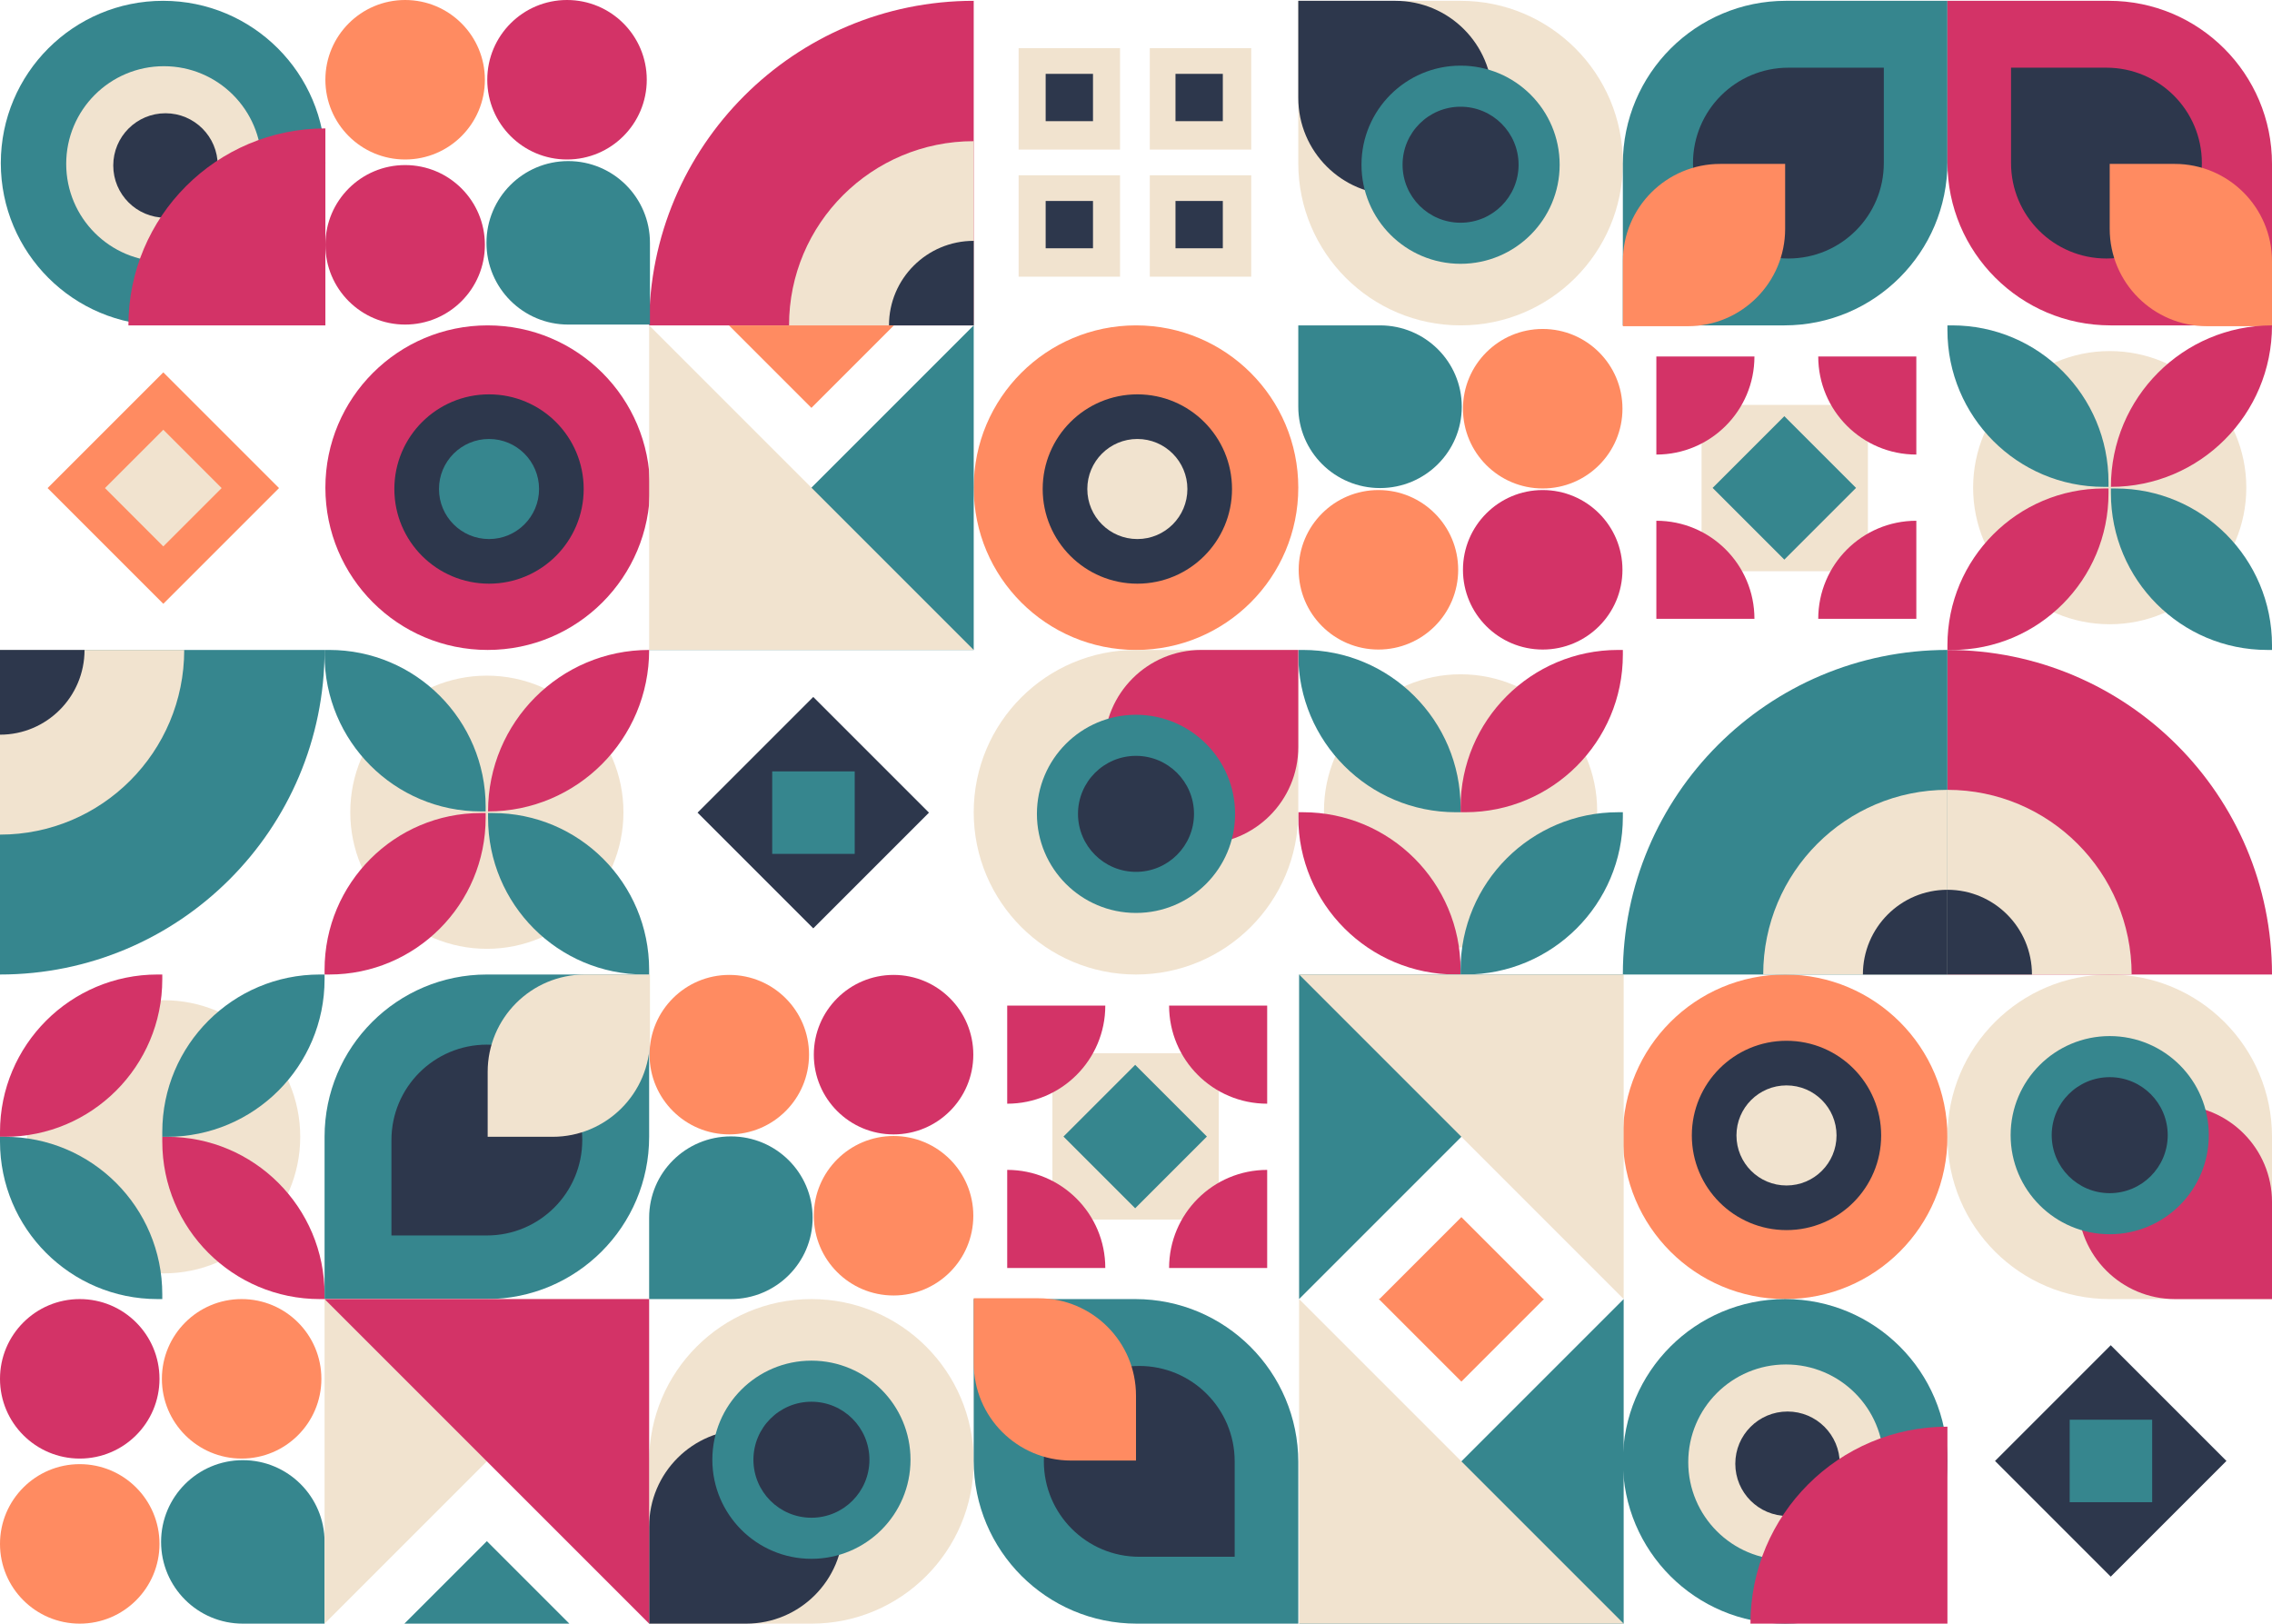 <svg xmlns="http://www.w3.org/2000/svg" viewBox="0 0 1680 1201"><g fill="none"><g transform="translate(240.6 240.6)"><circle cx="120" cy="120" r="120" fill="#d33367"/><circle cx="121" cy="121" r="70" fill="#2d374c"/><circle cx="121" cy="121" r="37" fill="#36868e"/></g><g transform="translate(720 240.6)"><circle cx="120" cy="120" r="120" fill="#ff8b61"/><circle cx="121" cy="121" r="70" fill="#2d374c"/><circle cx="121" cy="121" r="37" fill="#f1e3cf"/></g><g transform="matrix(1 0 0 -1 1200 960.6)"><circle cx="120" cy="120" r="120" fill="#ff8b61"/><circle cx="121" cy="121" r="70" fill="#2d374c"/><circle cx="121" cy="121" r="37" fill="#f1e3cf"/></g><path fill="#d33367" d="M1081.769 421.337c0 32.567 26.4 58.968 58.968 58.968 32.567 0 58.968-26.4 58.968-58.968 0-32.567-26.4-58.968-58.968-58.968-32.567 0-58.968 26.4-58.968 58.968z"/><path fill="#ff8b61" d="M960.295 421.337c0 32.567 26.4 58.968 58.968 58.968 32.567 0 58.968-26.4 58.968-58.968 0-32.567-26.4-58.968-58.968-58.968-32.567 0-58.968 26.4-58.968 58.968zm121.474-119.115c0 32.567 26.4 58.968 58.968 58.968 32.567 0 58.968-26.401 58.968-58.968 0-32.568-26.4-58.968-58.968-58.968-32.567 0-58.968 26.4-58.968 58.968z"/><path fill="#36868e" d="M960 240.6v60.147c0 33.219 27.06 60.148 60.442 60.148 33.382 0 60.443-26.93 60.443-60.148s-27.061-60.147-60.443-60.147z"/><path fill="#f1e3cf" d="M1381.2 299.4h-123v123h123z"/><path fill="#36868e" d="M1319.397 307.741l-53.033 53.033 53.033 53.034 53.033-53.034z"/><path fill="#d33367" d="M1417.002 263.598h-72.53c0 40.057 32.473 72.53 72.53 72.53zm0 194.004v-72.53c-40.057 0-72.53 32.473-72.53 72.53zm-192.235 0h72.53c0-40.057-32.473-72.53-72.53-72.53zm0-194.004v72.53c40.057 0 72.53-32.473 72.53-72.53z"/><path fill="#2d374c" d="M1560.753 994.731l-85.56 85.56 85.56 85.56 85.56-85.56z"/><path fill="#36868e" d="M1591.4 1049.8h-61v61h61z"/><path fill="#f1e3cf" d="M1080 240.6c66.274 0 120-53.726 120-120S1146.274.6 1080 .6H960v120c0 66.274 53.726 120 120 120z"/><path fill="#2d374c" d="M1031.759 144.118c39.631 0 71.759-32.128 71.759-71.76 0-39.63-32.128-71.758-71.76-71.758H960v71.759c0 39.631 32.128 71.759 71.759 71.759z"/><path fill="#36868e" d="M1080 195.072c40.464 0 73.266-32.802 73.266-73.266 0-40.464-32.802-73.266-73.266-73.266-40.464 0-73.266 32.802-73.266 73.266 0 40.464 32.802 73.266 73.266 73.266z"/><path fill="#2d374c" d="M1080 164.695c23.687 0 42.89-19.202 42.89-42.889s-19.203-42.89-42.89-42.89-42.89 19.203-42.89 42.89 19.203 42.89 42.89 42.89z"/><path fill="#36868e" d="M1200 121.203V240.6h119.397c66.607 0 120.603-53.996 120.603-120.603V.6h-119.397C1253.996.6 1200 54.596 1200 121.203z"/><path fill="#2d374c" d="M1251.86 120.6c0 38.965 31.587 70.553 70.552 70.553s70.553-31.588 70.553-70.553V50.047h-70.553c-38.965 0-70.553 31.588-70.553 70.553z"/><path fill="#ff8b61" d="M1200 193.203v48h48c39.765 0 72-32.235 72-72v-48h-48c-39.765 0-72 32.236-72 72z"/><path fill="#d33367" d="M1680 121.203V240.6h-119.397c-66.607 0-120.603-53.996-120.603-120.603V.6h119.397C1626.004.6 1680 54.596 1680 121.203z"/><path fill="#2d374c" d="M1628.14 120.6c0 38.965-31.587 70.553-70.552 70.553s-70.553-31.588-70.553-70.553V50.047h70.553c38.965 0 70.553 31.588 70.553 70.553z"/><path fill="#ff8b61" d="M1680 193.203v48h-48c-39.765 0-72-32.235-72-72v-48h48c39.765 0 72 32.236 72 72z"/><path fill="#f1e3cf" d="M1560 720.6c-66.274 0-120 53.726-120 120s53.726 120 120 120h120v-120c0-66.274-53.726-120-120-120z"/><path fill="#d33367" d="M1608.241 817.082c-39.631 0-71.759 32.128-71.759 71.76 0 39.63 32.128 71.758 71.76 71.758H1680v-71.759c0-39.631-32.128-71.759-71.759-71.759z"/><path fill="#36868e" d="M1560 766.128c-40.464 0-73.266 32.802-73.266 73.266 0 40.464 32.802 73.266 73.266 73.266 40.464 0 73.266-32.802 73.266-73.266 0-40.464-32.802-73.266-73.266-73.266z"/><path fill="#2d374c" d="M1560 796.505c-23.687 0-42.89 19.202-42.89 42.889s19.203 42.89 42.89 42.89 42.89-19.203 42.89-42.89-19.203-42.89-42.89-42.89z"/><g transform="translate(240 480.6)"><ellipse cx="120" cy="120" fill="#f1e3cf" rx="101" ry="101"/><path fill="#d33367" d="M240 0c0 65.948-53.33 119.409-119.115 119.409C120.885 53.46 174.215 0 240 0z"/><path fill="#36868e" d="M119.115 115.93v3.479h-3.469C51.776 119.409 0 67.505 0 3.478V0h3.47c63.869 0 115.645 51.904 115.645 115.93z"/><path fill="#d33367" d="M115.646 120.591h3.47v3.478C119.115 188.096 67.338 240 3.468 240H0v-3.478c0-64.027 51.777-115.93 115.646-115.93z"/><path fill="#36868e" d="M240 236.522V240h-3.47c-63.869 0-115.645-51.904-115.645-115.93v-3.479h3.469c63.87 0 115.646 51.904 115.646 115.931z"/></g><g transform="translate(960 480.6)"><circle cx="120" cy="119" r="101" fill="#f1e3cf"/><path fill="#d33367" d="M116.505 240C52.16 240 0 187.839 0 123.495V120h3.495C67.84 120 120 172.161 120 236.505V240z"/><path fill="#36868e" d="M236.505 120H240v3.495C240 187.84 187.839 240 123.495 240H120v-3.495C120 172.16 172.161 120 236.505 120z"/><path fill="#d33367" d="M123.495 120H120v-3.495C120 52.16 172.161 0 236.505 0H240v3.495C240 67.84 187.839 120 123.495 120z"/><path fill="#36868e" d="M3.495 0C67.84 0 120 52.161 120 116.505V120h-3.495C52.16 120 0 67.839 0 3.495V0z"/></g><g transform="rotate(90 -240.3 480.3)"><circle cx="120" cy="119" r="101" fill="#f1e3cf"/><path fill="#d33367" d="M116.505 240C52.16 240 0 187.839 0 123.495V120h3.495C67.84 120 120 172.161 120 236.505V240z"/><path fill="#36868e" d="M236.505 120H240v3.495C240 187.84 187.839 240 123.495 240H120v-3.495C120 172.16 172.161 120 236.505 120z"/><path fill="#d33367" d="M123.495 120H120v-3.495C120 52.16 172.161 0 236.505 0H240v3.495C240 67.84 187.839 120 123.495 120z"/><path fill="#36868e" d="M3.495 0C67.84 0 120 52.161 120 116.505V120h-3.495C52.16 120 0 67.839 0 3.495V0z"/></g><path fill="#d33367" d="M720 .6v240H480C480 108.052 587.452.6 720 .6z"/><path fill="#f1e3cf" d="M720 104.384V240.6H583.448c0-75.23 61.137-136.216 136.552-136.216z"/><path fill="#2d374c" d="M720 178.094V240.6h-62.66c0-34.521 28.054-62.506 62.66-62.506z"/><path fill="#d33367" d="M1680 720.6h-240v-240c132.548 0 240 107.452 240 240z"/><path fill="#f1e3cf" d="M1576.216 720.6H1440V584.048c75.23 0 136.216 61.137 136.216 136.552z"/><path fill="#2d374c" d="M1502.506 720.6H1440v-62.66c34.521 0 62.506 28.054 62.506 62.66z"/><path fill="#36868e" d="M0 720.6v-240h240c0 132.548-107.452 240-240 240z"/><path fill="#f1e3cf" d="M0 617.152V480.6h136.216c0 75.415-60.986 136.552-136.216 136.552z"/><path fill="#2d374c" d="M0 543.26V480.6h62.506c0 34.606-27.985 62.66-62.506 62.66z"/><path fill="#36868e" d="M1440 480.6v240h-240c0-132.548 107.452-240 240-240z"/><path fill="#f1e3cf" d="M1440 584.048V720.6h-136.216c0-75.415 60.986-136.552 136.216-136.552z"/><path fill="#2d374c" d="M1440 657.94v62.66h-62.506c0-34.606 27.985-62.66 62.506-62.66z"/><path fill="#36868e" d="M120.6.6c66.274 0 120 53.726 120 120s-53.726 120-120 120-120-53.726-120-120S54.326.6 120.6.6z"/><path fill="#f1e3cf" d="M121.19 48.954c39.894 0 72.236 32.34 72.236 72.236 0 39.894-32.342 72.236-72.236 72.236-39.895 0-72.236-32.342-72.236-72.236 0-39.895 32.34-72.236 72.236-72.236z"/><path fill="#2d374c" d="M122.369 83.745c21.332 0 38.624 17.293 38.624 38.624 0 21.332-17.292 38.624-38.624 38.624-21.331 0-38.624-17.292-38.624-38.624 0-21.331 17.293-38.624 38.624-38.624z"/><path fill="#d33367" d="M240.6 94.949V240.6H94.949c0-80.44 65.21-145.651 145.651-145.651z"/><path fill="#36868e" d="M1320 960.6c66.274 0 120 53.726 120 120s-53.726 120-120 120-120-53.726-120-120 53.726-120 120-120z"/><path fill="#f1e3cf" d="M1320.59 1008.954c39.894 0 72.236 32.34 72.236 72.236 0 39.894-32.342 72.236-72.236 72.236-39.895 0-72.236-32.342-72.236-72.236 0-39.895 32.34-72.236 72.236-72.236z"/><path fill="#2d374c" d="M1321.769 1043.745c21.332 0 38.624 17.293 38.624 38.624 0 21.332-17.292 38.624-38.624 38.624-21.331 0-38.624-17.292-38.624-38.624 0-21.331 17.293-38.624 38.624-38.624z"/><path fill="#d33367" d="M1440 1054.949V1200.6h-145.651c0-80.44 65.21-145.651 145.651-145.651z"/><path fill="#ff8b61" d="M299.568 117.936c-32.567 0-58.968-26.4-58.968-58.968C240.6 26.401 267 0 299.568 0c32.567 0 58.968 26.4 58.968 58.968 0 32.567-26.4 58.968-58.968 58.968z"/><path fill="#d33367" d="M299.568 240c-32.567 0-58.968-26.4-58.968-58.968 0-32.567 26.4-58.968 58.968-58.968 32.567 0 58.968 26.4 58.968 58.968 0 32.567-26.4 58.968-58.968 58.968zm119.705-122.064c-32.567 0-58.968-26.4-58.968-58.968C360.305 26.401 386.706 0 419.273 0c32.567 0 58.968 26.4 58.968 58.968 0 32.567-26.4 58.968-58.968 58.968z"/><path fill="#36868e" d="M480.6 240h-60.442c-33.382 0-60.443-27.06-60.443-60.442 0-33.382 27.061-60.443 60.443-60.443 33.381 0 60.442 27.061 60.442 60.443z"/><path fill="#d33367" d="M601.769 779.863c0-32.567 26.4-58.968 58.968-58.968 32.567 0 58.968 26.4 58.968 58.968 0 32.567-26.4 58.968-58.968 58.968-32.567 0-58.968-26.4-58.968-58.968z"/><path fill="#ff8b61" d="M480.295 779.863c0-32.567 26.4-58.968 58.968-58.968 32.567 0 58.968 26.4 58.968 58.968 0 32.567-26.4 58.968-58.968 58.968-32.567 0-58.968-26.4-58.968-58.968zm121.474 119.115c0-32.567 26.4-58.968 58.968-58.968 32.567 0 58.968 26.401 58.968 58.968 0 32.568-26.4 58.968-58.968 58.968-32.567 0-58.968-26.4-58.968-58.968z"/><path fill="#36868e" d="M480 960.6v-60.147c0-33.219 27.06-60.148 60.442-60.148 33.382 0 60.443 26.93 60.443 60.148S573.824 960.6 540.442 960.6z"/><path fill="#d33367" d="M58.968 1078.536c-32.567 0-58.968-26.4-58.968-58.968C0 987.001 26.4 960.6 58.968 960.6c32.567 0 58.968 26.4 58.968 58.968 0 32.567-26.4 58.968-58.968 58.968z"/><path fill="#ff8b61" d="M58.968 1200.6C26.401 1200.6 0 1174.2 0 1141.632c0-32.567 26.4-58.968 58.968-58.968 32.567 0 58.968 26.4 58.968 58.968 0 32.567-26.4 58.968-58.968 58.968zm119.705-122.064c-32.567 0-58.968-26.4-58.968-58.968 0-32.567 26.401-58.968 58.968-58.968 32.567 0 58.968 26.4 58.968 58.968 0 32.567-26.4 58.968-58.968 58.968z"/><path fill="#36868e" d="M240 1200.6h-60.442c-33.382 0-60.443-27.06-60.443-60.442 0-33.382 27.061-60.443 60.443-60.443 33.381 0 60.442 27.061 60.442 60.443z"/><path fill="#f1e3cf" d="M901.2 901.8h-123v-123h123z"/><path fill="#36868e" d="M839.397 893.459l-53.033-53.033 53.033-53.034 53.033 53.034z"/><path fill="#d33367" d="M937.002 937.602h-72.53c0-40.057 32.473-72.53 72.53-72.53zm0-194.004v72.53c-40.057 0-72.53-32.473-72.53-72.53zm-192.235 0h72.53c0 40.057-32.473 72.53-72.53 72.53zm0 194.004v-72.53c40.057 0 72.53 32.473 72.53 72.53z"/><path fill="#ff8b61" d="M120.753 446.468l-85.56-85.56 85.56-85.56 85.56 85.56z"/><path fill="#f1e3cf" d="M120.753 404.042L77.62 360.908l43.133-43.133 43.134 43.133zM828.2 110.6h-75v-75h75zm0 94h-75v-75h75zm97-94h-75v-75h75zm0 94h-75v-75h75z"/><path fill="#2d374c" d="M808.2 89.6h-35v-35h35zm0 94h-35v-35h35zm96-94h-35v-35h35zm0 94h-35v-35h35zM601.353 686.469l-85.56-85.56 85.56-85.56 85.56 85.56z"/><path fill="#36868e" d="M632 631.4h-61v-61h61z"/><path fill="#f1e3cf" d="M600 960.6c66.274 0 120 53.726 120 120s-53.726 120-120 120H480v-120c0-66.274 53.726-120 120-120z"/><path fill="#2d374c" d="M551.759 1057.082c39.631 0 71.759 32.128 71.759 71.76 0 39.63-32.128 71.758-71.76 71.758H480v-71.759c0-39.631 32.128-71.759 71.759-71.759z"/><path fill="#36868e" d="M600 1006.128c40.464 0 73.266 32.802 73.266 73.266 0 40.464-32.802 73.266-73.266 73.266-40.464 0-73.266-32.802-73.266-73.266 0-40.464 32.802-73.266 73.266-73.266z"/><path fill="#2d374c" d="M600 1036.505c23.687 0 42.89 19.202 42.89 42.889s-19.203 42.89-42.89 42.89-42.89-19.203-42.89-42.89 19.203-42.89 42.89-42.89z"/><path fill="#36868e" d="M360 720.6h120v120c0 66.274-53.726 120-120 120H240v-120c0-66.274 53.726-120 120-120z"/><path fill="#2d374c" d="M360 772.46c38.965 0 70.553 31.587 70.553 70.552S398.965 913.565 360 913.565h-70.553v-70.553c0-38.965 31.588-70.553 70.553-70.553z"/><path fill="#f1e3cf" d="M432.603 720.6h48v48c0 39.765-32.235 72-72 72h-48v-48c0-39.765 32.236-72 72-72z"/><path fill="#36868e" d="M720 1079.997V960.6h119.397c66.607 0 120.603 53.996 120.603 120.603V1200.6H840.603c-66.607 0-120.603-53.996-120.603-120.603z"/><path fill="#2d374c" d="M771.86 1080.6c0-38.965 31.587-70.553 70.552-70.553s70.553 31.588 70.553 70.553v70.553h-70.553c-38.965 0-70.553-31.588-70.553-70.553z"/><path fill="#ff8b61" d="M720 1007.997v-48h48c39.765 0 72 32.235 72 72v48h-48c-39.765 0-72-32.236-72-72z"/><path fill="#f1e3cf" d="M840 720.6c-66.274 0-120-53.726-120-120s53.726-120 120-120h120v120c0 66.274-53.726 120-120 120z"/><path fill="#d33367" d="M888.241 624.118c-39.631 0-71.759-32.128-71.759-71.76 0-39.63 32.128-71.758 71.76-71.758H960v71.759c0 39.631-32.128 71.759-71.759 71.759z"/><path fill="#36868e" d="M840 675.072c-40.464 0-73.266-32.802-73.266-73.266 0-40.464 32.802-73.266 73.266-73.266 40.464 0 73.266 32.802 73.266 73.266 0 40.464-32.802 73.266-73.266 73.266z"/><path fill="#2d374c" d="M840 644.695c-23.687 0-42.89-19.202-42.89-42.889s19.203-42.89 42.89-42.89 42.89 19.203 42.89 42.89-19.203 42.89-42.89 42.89z"/><g transform="translate(1440 240.6)"><ellipse cx="120" cy="120" fill="#f1e3cf" rx="101" ry="101"/><path fill="#d33367" d="M240 0c0 65.948-53.33 119.409-119.115 119.409C120.885 53.46 174.215 0 240 0z"/><path fill="#36868e" d="M119.115 115.93v3.479h-3.469C51.776 119.409 0 67.505 0 3.478V0h3.47c63.869 0 115.645 51.904 115.645 115.93z"/><path fill="#d33367" d="M115.646 120.591h3.47v3.478C119.115 188.096 67.338 240 3.468 240H0v-3.478c0-64.027 51.777-115.93 115.646-115.93z"/><path fill="#36868e" d="M240 236.522V240h-3.47c-63.869 0-115.645-51.904-115.645-115.93v-3.479h3.469c63.87 0 115.646 51.904 115.646 115.931z"/></g><path fill="#ff8b61" d="M661 240.6l-61 61-61-61z"/><path fill="#36868e" d="M720 480.6H480l240-240z"/><path fill="#f1e3cf" d="M720 480.6H480v-240z"/><path fill="#36868e" d="M299 1200.6l61-61 61 61z"/><path fill="#f1e3cf" d="M240 960.6h240l-240 240z"/><path fill="#d33367" d="M240 960.6h240v240z"/><path fill="#ff8b61" d="M1019.6 961l61-61 61 61z"/><path fill="#36868e" d="M960.6 720.6h240l-240 240z"/><path fill="#f1e3cf" d="M960.6 720.6h240v240z"/><path fill="#ff8b61" d="M1141.6 960.6l-61 61-61-61z"/><path fill="#36868e" d="M1200.6 1200.6h-240l240-240z"/><path fill="#f1e3cf" d="M1200.6 1200.6h-240v-240z"/></g></svg>